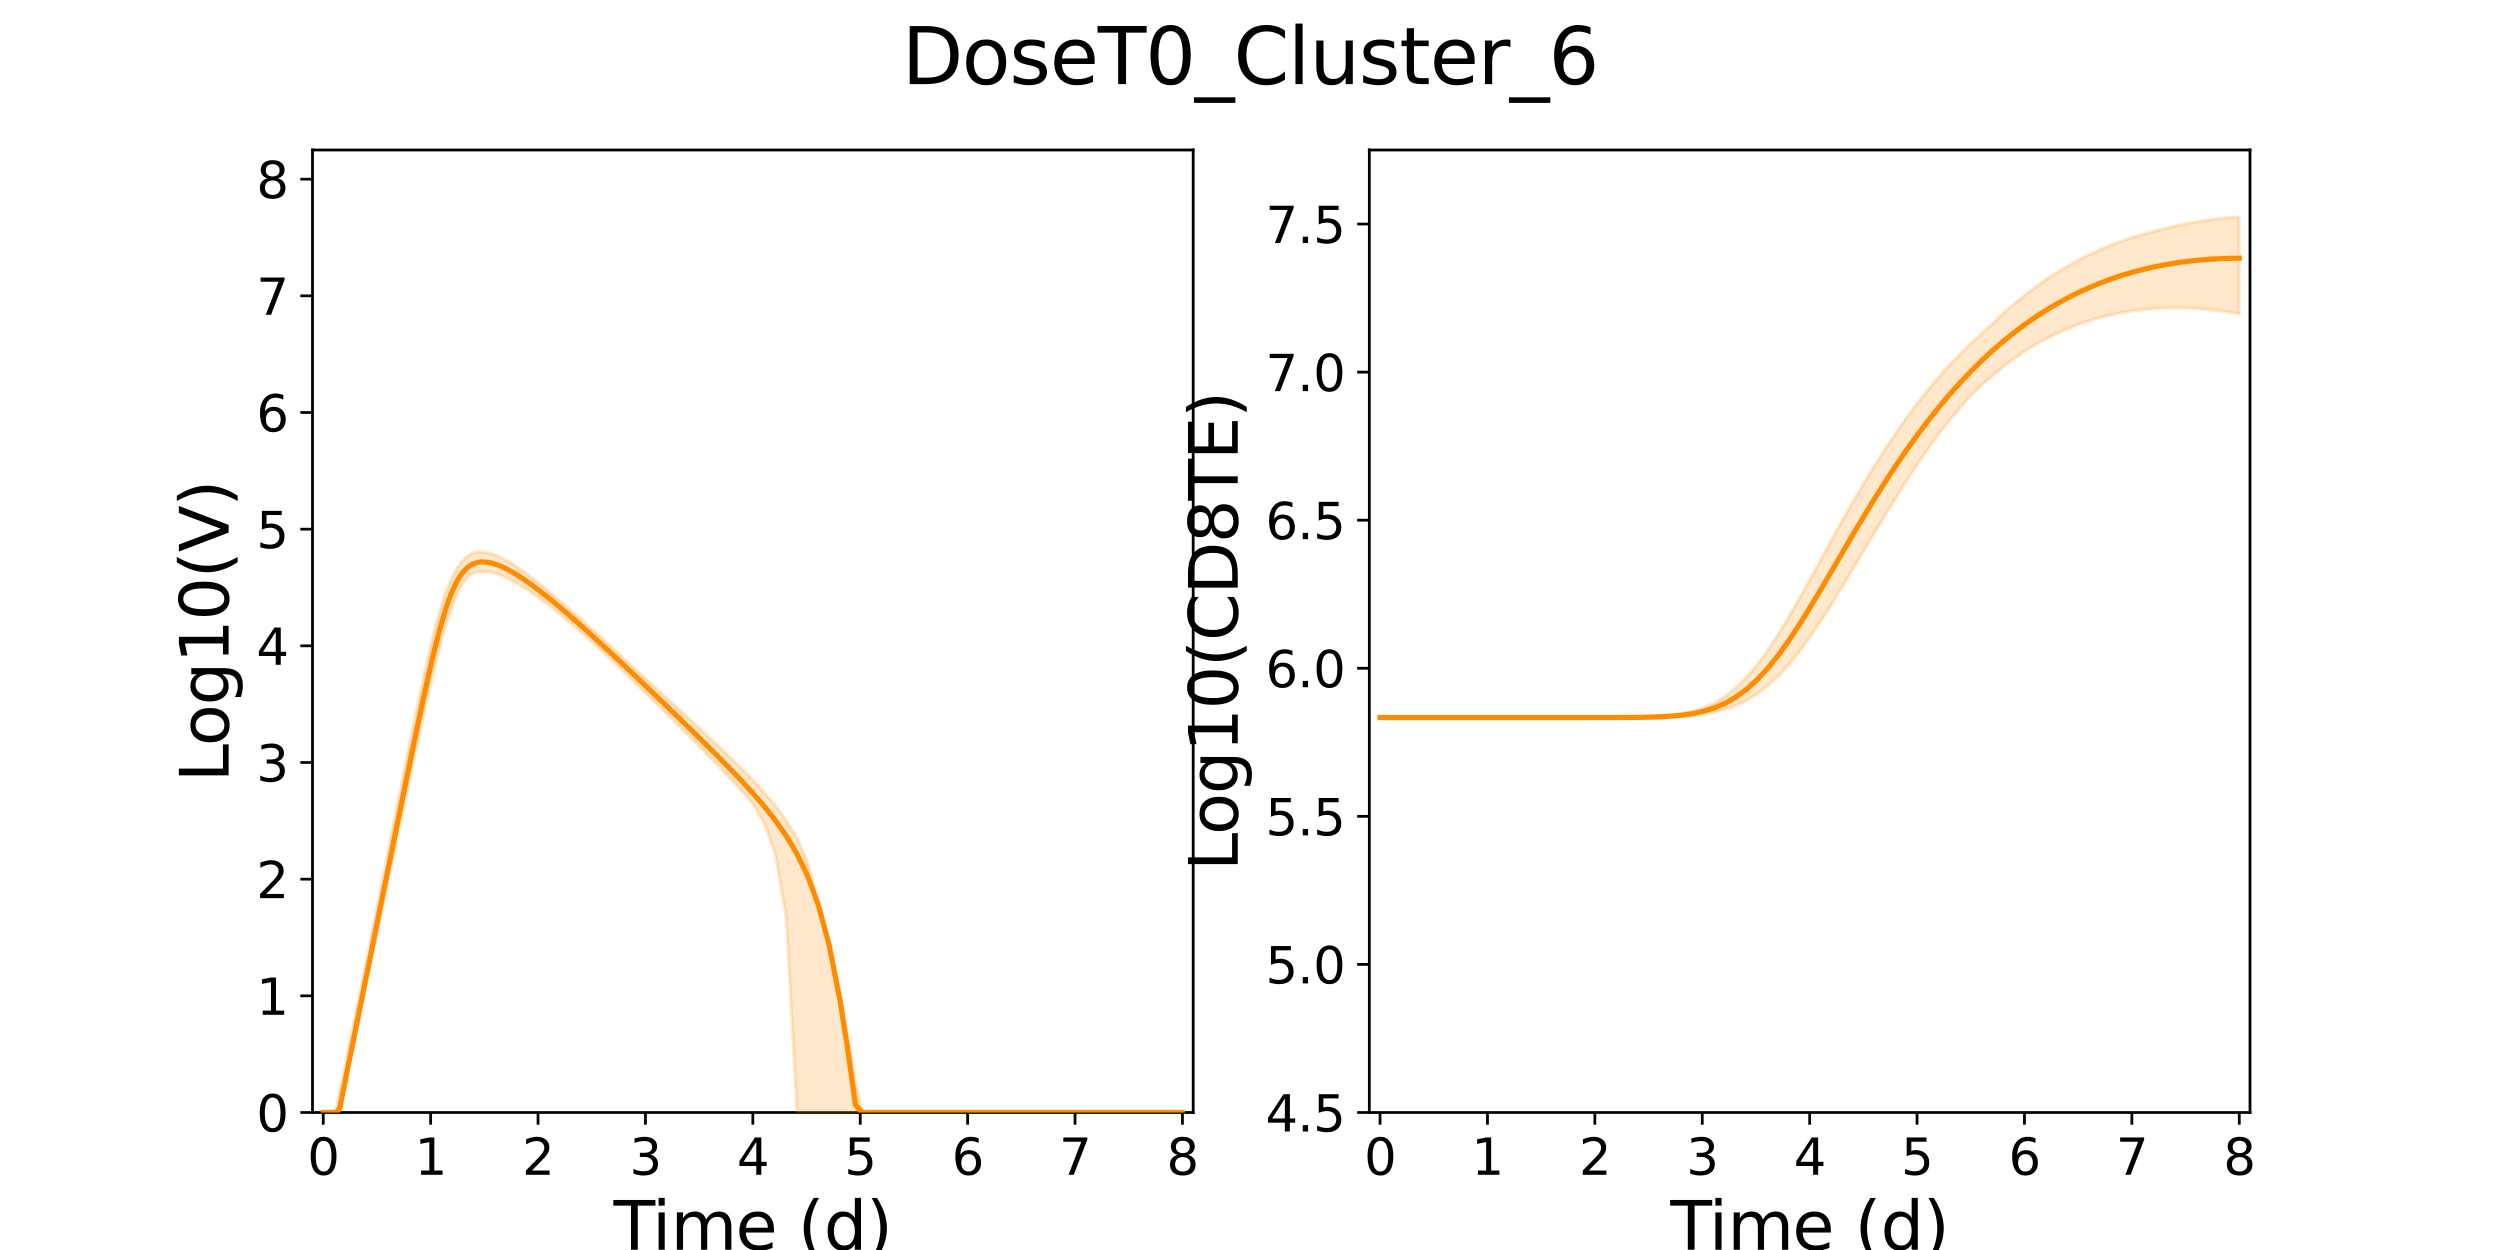 <?xml version="1.0" encoding="utf-8" standalone="no"?>
<!DOCTYPE svg PUBLIC "-//W3C//DTD SVG 1.1//EN"
  "http://www.w3.org/Graphics/SVG/1.1/DTD/svg11.dtd">
<svg xmlns:xlink="http://www.w3.org/1999/xlink" width="720pt" height="360pt" viewBox="0 0 720 360" xmlns="http://www.w3.org/2000/svg" version="1.1">
 <defs>
  <style type="text/css">*{stroke-linejoin: round; stroke-linecap: butt}</style>
 </defs>
 <g id="figure_1">
  <g id="patch_1">
   <path d="M 0 360 
L 720 360 
L 720 0 
L 0 0 
z
" style="fill: #ffffff"/>
  </g>
  <g id="axes_1">
   <g id="patch_2">
    <path d="M 90 320.4 
L 343.636 320.4 
L 343.636 43.2 
L 90 43.2 
z
" style="fill: #ffffff"/>
   </g>
   <g id="matplotlib.axis_1">
    <g id="xtick_1">
     <g id="line2d_1">
      <defs>
       <path id="m6f5ee1425d" d="M 0 0 
L 0 3.5 
" style="stroke: #000000; stroke-width: 0.8"/>
      </defs>
      <g>
       <use xlink:href="#m6f5ee1425d" x="93.093" y="320.4" style="stroke: #000000; stroke-width: 0.8"/>
      </g>
     </g>
     <g id="text_1">
      <!-- 0 -->
      <g transform="translate(88.512 338.342) scale(0.144 -0.144)">
       <defs>
        <path id="DejaVuSans-30" d="M 2034 4250 
Q 1547 4250 1301 3770 
Q 1056 3291 1056 2328 
Q 1056 1369 1301 889 
Q 1547 409 2034 409 
Q 2525 409 2770 889 
Q 3016 1369 3016 2328 
Q 3016 3291 2770 3770 
Q 2525 4250 2034 4250 
z
M 2034 4750 
Q 2819 4750 3233 4129 
Q 3647 3509 3647 2328 
Q 3647 1150 3233 529 
Q 2819 -91 2034 -91 
Q 1250 -91 836 529 
Q 422 1150 422 2328 
Q 422 3509 836 4129 
Q 1250 4750 2034 4750 
z
" transform="scale(0.016)"/>
       </defs>
       <use xlink:href="#DejaVuSans-30"/>
      </g>
     </g>
    </g>
    <g id="xtick_2">
     <g id="line2d_2">
      <g>
       <use xlink:href="#m6f5ee1425d" x="124.024" y="320.4" style="stroke: #000000; stroke-width: 0.8"/>
      </g>
     </g>
     <g id="text_2">
      <!-- 1 -->
      <g transform="translate(119.443 338.342) scale(0.144 -0.144)">
       <defs>
        <path id="DejaVuSans-31" d="M 794 531 
L 1825 531 
L 1825 4091 
L 703 3866 
L 703 4441 
L 1819 4666 
L 2450 4666 
L 2450 531 
L 3481 531 
L 3481 0 
L 794 0 
L 794 531 
z
" transform="scale(0.016)"/>
       </defs>
       <use xlink:href="#DejaVuSans-31"/>
      </g>
     </g>
    </g>
    <g id="xtick_3">
     <g id="line2d_3">
      <g>
       <use xlink:href="#m6f5ee1425d" x="154.956" y="320.4" style="stroke: #000000; stroke-width: 0.8"/>
      </g>
     </g>
     <g id="text_3">
      <!-- 2 -->
      <g transform="translate(150.375 338.342) scale(0.144 -0.144)">
       <defs>
        <path id="DejaVuSans-32" d="M 1228 531 
L 3431 531 
L 3431 0 
L 469 0 
L 469 531 
Q 828 903 1448 1529 
Q 2069 2156 2228 2338 
Q 2531 2678 2651 2914 
Q 2772 3150 2772 3378 
Q 2772 3750 2511 3984 
Q 2250 4219 1831 4219 
Q 1534 4219 1204 4116 
Q 875 4013 500 3803 
L 500 4441 
Q 881 4594 1212 4672 
Q 1544 4750 1819 4750 
Q 2544 4750 2975 4387 
Q 3406 4025 3406 3419 
Q 3406 3131 3298 2873 
Q 3191 2616 2906 2266 
Q 2828 2175 2409 1742 
Q 1991 1309 1228 531 
z
" transform="scale(0.016)"/>
       </defs>
       <use xlink:href="#DejaVuSans-32"/>
      </g>
     </g>
    </g>
    <g id="xtick_4">
     <g id="line2d_4">
      <g>
       <use xlink:href="#m6f5ee1425d" x="185.887" y="320.4" style="stroke: #000000; stroke-width: 0.8"/>
      </g>
     </g>
     <g id="text_4">
      <!-- 3 -->
      <g transform="translate(181.306 338.342) scale(0.144 -0.144)">
       <defs>
        <path id="DejaVuSans-33" d="M 2597 2516 
Q 3050 2419 3304 2112 
Q 3559 1806 3559 1356 
Q 3559 666 3084 287 
Q 2609 -91 1734 -91 
Q 1441 -91 1130 -33 
Q 819 25 488 141 
L 488 750 
Q 750 597 1062 519 
Q 1375 441 1716 441 
Q 2309 441 2620 675 
Q 2931 909 2931 1356 
Q 2931 1769 2642 2001 
Q 2353 2234 1838 2234 
L 1294 2234 
L 1294 2753 
L 1863 2753 
Q 2328 2753 2575 2939 
Q 2822 3125 2822 3475 
Q 2822 3834 2567 4026 
Q 2313 4219 1838 4219 
Q 1578 4219 1281 4162 
Q 984 4106 628 3988 
L 628 4550 
Q 988 4650 1302 4700 
Q 1616 4750 1894 4750 
Q 2613 4750 3031 4423 
Q 3450 4097 3450 3541 
Q 3450 3153 3228 2886 
Q 3006 2619 2597 2516 
z
" transform="scale(0.016)"/>
       </defs>
       <use xlink:href="#DejaVuSans-33"/>
      </g>
     </g>
    </g>
    <g id="xtick_5">
     <g id="line2d_5">
      <g>
       <use xlink:href="#m6f5ee1425d" x="216.818" y="320.4" style="stroke: #000000; stroke-width: 0.8"/>
      </g>
     </g>
     <g id="text_5">
      <!-- 4 -->
      <g transform="translate(212.237 338.342) scale(0.144 -0.144)">
       <defs>
        <path id="DejaVuSans-34" d="M 2419 4116 
L 825 1625 
L 2419 1625 
L 2419 4116 
z
M 2253 4666 
L 3047 4666 
L 3047 1625 
L 3713 1625 
L 3713 1100 
L 3047 1100 
L 3047 0 
L 2419 0 
L 2419 1100 
L 313 1100 
L 313 1709 
L 2253 4666 
z
" transform="scale(0.016)"/>
       </defs>
       <use xlink:href="#DejaVuSans-34"/>
      </g>
     </g>
    </g>
    <g id="xtick_6">
     <g id="line2d_6">
      <g>
       <use xlink:href="#m6f5ee1425d" x="247.749" y="320.4" style="stroke: #000000; stroke-width: 0.8"/>
      </g>
     </g>
     <g id="text_6">
      <!-- 5 -->
      <g transform="translate(243.168 338.342) scale(0.144 -0.144)">
       <defs>
        <path id="DejaVuSans-35" d="M 691 4666 
L 3169 4666 
L 3169 4134 
L 1269 4134 
L 1269 2991 
Q 1406 3038 1543 3061 
Q 1681 3084 1819 3084 
Q 2600 3084 3056 2656 
Q 3513 2228 3513 1497 
Q 3513 744 3044 326 
Q 2575 -91 1722 -91 
Q 1428 -91 1123 -41 
Q 819 9 494 109 
L 494 744 
Q 775 591 1075 516 
Q 1375 441 1709 441 
Q 2250 441 2565 725 
Q 2881 1009 2881 1497 
Q 2881 1984 2565 2268 
Q 2250 2553 1709 2553 
Q 1456 2553 1204 2497 
Q 953 2441 691 2322 
L 691 4666 
z
" transform="scale(0.016)"/>
       </defs>
       <use xlink:href="#DejaVuSans-35"/>
      </g>
     </g>
    </g>
    <g id="xtick_7">
     <g id="line2d_7">
      <g>
       <use xlink:href="#m6f5ee1425d" x="278.681" y="320.4" style="stroke: #000000; stroke-width: 0.8"/>
      </g>
     </g>
     <g id="text_7">
      <!-- 6 -->
      <g transform="translate(274.1 338.342) scale(0.144 -0.144)">
       <defs>
        <path id="DejaVuSans-36" d="M 2113 2584 
Q 1688 2584 1439 2293 
Q 1191 2003 1191 1497 
Q 1191 994 1439 701 
Q 1688 409 2113 409 
Q 2538 409 2786 701 
Q 3034 994 3034 1497 
Q 3034 2003 2786 2293 
Q 2538 2584 2113 2584 
z
M 3366 4563 
L 3366 3988 
Q 3128 4100 2886 4159 
Q 2644 4219 2406 4219 
Q 1781 4219 1451 3797 
Q 1122 3375 1075 2522 
Q 1259 2794 1537 2939 
Q 1816 3084 2150 3084 
Q 2853 3084 3261 2657 
Q 3669 2231 3669 1497 
Q 3669 778 3244 343 
Q 2819 -91 2113 -91 
Q 1303 -91 875 529 
Q 447 1150 447 2328 
Q 447 3434 972 4092 
Q 1497 4750 2381 4750 
Q 2619 4750 2861 4703 
Q 3103 4656 3366 4563 
z
" transform="scale(0.016)"/>
       </defs>
       <use xlink:href="#DejaVuSans-36"/>
      </g>
     </g>
    </g>
    <g id="xtick_8">
     <g id="line2d_8">
      <g>
       <use xlink:href="#m6f5ee1425d" x="309.612" y="320.4" style="stroke: #000000; stroke-width: 0.8"/>
      </g>
     </g>
     <g id="text_8">
      <!-- 7 -->
      <g transform="translate(305.031 338.342) scale(0.144 -0.144)">
       <defs>
        <path id="DejaVuSans-37" d="M 525 4666 
L 3525 4666 
L 3525 4397 
L 1831 0 
L 1172 0 
L 2766 4134 
L 525 4134 
L 525 4666 
z
" transform="scale(0.016)"/>
       </defs>
       <use xlink:href="#DejaVuSans-37"/>
      </g>
     </g>
    </g>
    <g id="xtick_9">
     <g id="line2d_9">
      <g>
       <use xlink:href="#m6f5ee1425d" x="340.543" y="320.4" style="stroke: #000000; stroke-width: 0.8"/>
      </g>
     </g>
     <g id="text_9">
      <!-- 8 -->
      <g transform="translate(335.962 338.342) scale(0.144 -0.144)">
       <defs>
        <path id="DejaVuSans-38" d="M 2034 2216 
Q 1584 2216 1326 1975 
Q 1069 1734 1069 1313 
Q 1069 891 1326 650 
Q 1584 409 2034 409 
Q 2484 409 2743 651 
Q 3003 894 3003 1313 
Q 3003 1734 2745 1975 
Q 2488 2216 2034 2216 
z
M 1403 2484 
Q 997 2584 770 2862 
Q 544 3141 544 3541 
Q 544 4100 942 4425 
Q 1341 4750 2034 4750 
Q 2731 4750 3128 4425 
Q 3525 4100 3525 3541 
Q 3525 3141 3298 2862 
Q 3072 2584 2669 2484 
Q 3125 2378 3379 2068 
Q 3634 1759 3634 1313 
Q 3634 634 3220 271 
Q 2806 -91 2034 -91 
Q 1263 -91 848 271 
Q 434 634 434 1313 
Q 434 1759 690 2068 
Q 947 2378 1403 2484 
z
M 1172 3481 
Q 1172 3119 1398 2916 
Q 1625 2713 2034 2713 
Q 2441 2713 2670 2916 
Q 2900 3119 2900 3481 
Q 2900 3844 2670 4047 
Q 2441 4250 2034 4250 
Q 1625 4250 1398 4047 
Q 1172 3844 1172 3481 
z
" transform="scale(0.016)"/>
       </defs>
       <use xlink:href="#DejaVuSans-38"/>
      </g>
     </g>
    </g>
    <g id="text_10">
     <!-- Time (d) -->
     <g transform="translate(176.693 359.925) scale(0.192 -0.192)">
      <defs>
       <path id="DejaVuSans-54" d="M -19 4666 
L 3928 4666 
L 3928 4134 
L 2272 4134 
L 2272 0 
L 1638 0 
L 1638 4134 
L -19 4134 
L -19 4666 
z
" transform="scale(0.016)"/>
       <path id="DejaVuSans-69" d="M 603 3500 
L 1178 3500 
L 1178 0 
L 603 0 
L 603 3500 
z
M 603 4863 
L 1178 4863 
L 1178 4134 
L 603 4134 
L 603 4863 
z
" transform="scale(0.016)"/>
       <path id="DejaVuSans-6d" d="M 3328 2828 
Q 3544 3216 3844 3400 
Q 4144 3584 4550 3584 
Q 5097 3584 5394 3201 
Q 5691 2819 5691 2113 
L 5691 0 
L 5113 0 
L 5113 2094 
Q 5113 2597 4934 2840 
Q 4756 3084 4391 3084 
Q 3944 3084 3684 2787 
Q 3425 2491 3425 1978 
L 3425 0 
L 2847 0 
L 2847 2094 
Q 2847 2600 2669 2842 
Q 2491 3084 2119 3084 
Q 1678 3084 1418 2786 
Q 1159 2488 1159 1978 
L 1159 0 
L 581 0 
L 581 3500 
L 1159 3500 
L 1159 2956 
Q 1356 3278 1631 3431 
Q 1906 3584 2284 3584 
Q 2666 3584 2933 3390 
Q 3200 3197 3328 2828 
z
" transform="scale(0.016)"/>
       <path id="DejaVuSans-65" d="M 3597 1894 
L 3597 1613 
L 953 1613 
Q 991 1019 1311 708 
Q 1631 397 2203 397 
Q 2534 397 2845 478 
Q 3156 559 3463 722 
L 3463 178 
Q 3153 47 2828 -22 
Q 2503 -91 2169 -91 
Q 1331 -91 842 396 
Q 353 884 353 1716 
Q 353 2575 817 3079 
Q 1281 3584 2069 3584 
Q 2775 3584 3186 3129 
Q 3597 2675 3597 1894 
z
M 3022 2063 
Q 3016 2534 2758 2815 
Q 2500 3097 2075 3097 
Q 1594 3097 1305 2825 
Q 1016 2553 972 2059 
L 3022 2063 
z
" transform="scale(0.016)"/>
       <path id="DejaVuSans-20" transform="scale(0.016)"/>
       <path id="DejaVuSans-28" d="M 1984 4856 
Q 1566 4138 1362 3434 
Q 1159 2731 1159 2009 
Q 1159 1288 1364 580 
Q 1569 -128 1984 -844 
L 1484 -844 
Q 1016 -109 783 600 
Q 550 1309 550 2009 
Q 550 2706 781 3412 
Q 1013 4119 1484 4856 
L 1984 4856 
z
" transform="scale(0.016)"/>
       <path id="DejaVuSans-64" d="M 2906 2969 
L 2906 4863 
L 3481 4863 
L 3481 0 
L 2906 0 
L 2906 525 
Q 2725 213 2448 61 
Q 2172 -91 1784 -91 
Q 1150 -91 751 415 
Q 353 922 353 1747 
Q 353 2572 751 3078 
Q 1150 3584 1784 3584 
Q 2172 3584 2448 3432 
Q 2725 3281 2906 2969 
z
M 947 1747 
Q 947 1113 1208 752 
Q 1469 391 1925 391 
Q 2381 391 2643 752 
Q 2906 1113 2906 1747 
Q 2906 2381 2643 2742 
Q 2381 3103 1925 3103 
Q 1469 3103 1208 2742 
Q 947 2381 947 1747 
z
" transform="scale(0.016)"/>
       <path id="DejaVuSans-29" d="M 513 4856 
L 1013 4856 
Q 1481 4119 1714 3412 
Q 1947 2706 1947 2009 
Q 1947 1309 1714 600 
Q 1481 -109 1013 -844 
L 513 -844 
Q 928 -128 1133 580 
Q 1338 1288 1338 2009 
Q 1338 2731 1133 3434 
Q 928 4138 513 4856 
z
" transform="scale(0.016)"/>
      </defs>
      <use xlink:href="#DejaVuSans-54"/>
      <use xlink:href="#DejaVuSans-69" x="57.959"/>
      <use xlink:href="#DejaVuSans-6d" x="85.742"/>
      <use xlink:href="#DejaVuSans-65" x="183.154"/>
      <use xlink:href="#DejaVuSans-20" x="244.678"/>
      <use xlink:href="#DejaVuSans-28" x="276.465"/>
      <use xlink:href="#DejaVuSans-64" x="315.479"/>
      <use xlink:href="#DejaVuSans-29" x="378.955"/>
     </g>
    </g>
   </g>
   <g id="matplotlib.axis_2">
    <g id="ytick_1">
     <g id="line2d_10">
      <defs>
       <path id="m098746dd1a" d="M 0 0 
L -3.5 0 
" style="stroke: #000000; stroke-width: 0.8"/>
      </defs>
      <g>
       <use xlink:href="#m098746dd1a" x="90" y="320.4" style="stroke: #000000; stroke-width: 0.8"/>
      </g>
     </g>
     <g id="text_11">
      <!-- 0 -->
      <g transform="translate(73.838 325.871) scale(0.144 -0.144)">
       <use xlink:href="#DejaVuSans-30"/>
      </g>
     </g>
    </g>
    <g id="ytick_2">
     <g id="line2d_11">
      <g>
       <use xlink:href="#m098746dd1a" x="90" y="286.8" style="stroke: #000000; stroke-width: 0.8"/>
      </g>
     </g>
     <g id="text_12">
      <!-- 1 -->
      <g transform="translate(73.838 292.271) scale(0.144 -0.144)">
       <use xlink:href="#DejaVuSans-31"/>
      </g>
     </g>
    </g>
    <g id="ytick_3">
     <g id="line2d_12">
      <g>
       <use xlink:href="#m098746dd1a" x="90" y="253.2" style="stroke: #000000; stroke-width: 0.8"/>
      </g>
     </g>
     <g id="text_13">
      <!-- 2 -->
      <g transform="translate(73.838 258.671) scale(0.144 -0.144)">
       <use xlink:href="#DejaVuSans-32"/>
      </g>
     </g>
    </g>
    <g id="ytick_4">
     <g id="line2d_13">
      <g>
       <use xlink:href="#m098746dd1a" x="90" y="219.6" style="stroke: #000000; stroke-width: 0.8"/>
      </g>
     </g>
     <g id="text_14">
      <!-- 3 -->
      <g transform="translate(73.838 225.071) scale(0.144 -0.144)">
       <use xlink:href="#DejaVuSans-33"/>
      </g>
     </g>
    </g>
    <g id="ytick_5">
     <g id="line2d_14">
      <g>
       <use xlink:href="#m098746dd1a" x="90" y="186" style="stroke: #000000; stroke-width: 0.8"/>
      </g>
     </g>
     <g id="text_15">
      <!-- 4 -->
      <g transform="translate(73.838 191.471) scale(0.144 -0.144)">
       <use xlink:href="#DejaVuSans-34"/>
      </g>
     </g>
    </g>
    <g id="ytick_6">
     <g id="line2d_15">
      <g>
       <use xlink:href="#m098746dd1a" x="90" y="152.4" style="stroke: #000000; stroke-width: 0.8"/>
      </g>
     </g>
     <g id="text_16">
      <!-- 5 -->
      <g transform="translate(73.838 157.871) scale(0.144 -0.144)">
       <use xlink:href="#DejaVuSans-35"/>
      </g>
     </g>
    </g>
    <g id="ytick_7">
     <g id="line2d_16">
      <g>
       <use xlink:href="#m098746dd1a" x="90" y="118.8" style="stroke: #000000; stroke-width: 0.8"/>
      </g>
     </g>
     <g id="text_17">
      <!-- 6 -->
      <g transform="translate(73.838 124.271) scale(0.144 -0.144)">
       <use xlink:href="#DejaVuSans-36"/>
      </g>
     </g>
    </g>
    <g id="ytick_8">
     <g id="line2d_17">
      <g>
       <use xlink:href="#m098746dd1a" x="90" y="85.2" style="stroke: #000000; stroke-width: 0.8"/>
      </g>
     </g>
     <g id="text_18">
      <!-- 7 -->
      <g transform="translate(73.838 90.671) scale(0.144 -0.144)">
       <use xlink:href="#DejaVuSans-37"/>
      </g>
     </g>
    </g>
    <g id="ytick_9">
     <g id="line2d_18">
      <g>
       <use xlink:href="#m098746dd1a" x="90" y="51.6" style="stroke: #000000; stroke-width: 0.8"/>
      </g>
     </g>
     <g id="text_19">
      <!-- 8 -->
      <g transform="translate(73.838 57.071) scale(0.144 -0.144)">
       <use xlink:href="#DejaVuSans-38"/>
      </g>
     </g>
    </g>
    <g id="text_20">
     <!-- Log10(V) -->
     <g transform="translate(65.845 225.224) rotate(-90) scale(0.192 -0.192)">
      <defs>
       <path id="DejaVuSans-4c" d="M 628 4666 
L 1259 4666 
L 1259 531 
L 3531 531 
L 3531 0 
L 628 0 
L 628 4666 
z
" transform="scale(0.016)"/>
       <path id="DejaVuSans-6f" d="M 1959 3097 
Q 1497 3097 1228 2736 
Q 959 2375 959 1747 
Q 959 1119 1226 758 
Q 1494 397 1959 397 
Q 2419 397 2687 759 
Q 2956 1122 2956 1747 
Q 2956 2369 2687 2733 
Q 2419 3097 1959 3097 
z
M 1959 3584 
Q 2709 3584 3137 3096 
Q 3566 2609 3566 1747 
Q 3566 888 3137 398 
Q 2709 -91 1959 -91 
Q 1206 -91 779 398 
Q 353 888 353 1747 
Q 353 2609 779 3096 
Q 1206 3584 1959 3584 
z
" transform="scale(0.016)"/>
       <path id="DejaVuSans-67" d="M 2906 1791 
Q 2906 2416 2648 2759 
Q 2391 3103 1925 3103 
Q 1463 3103 1205 2759 
Q 947 2416 947 1791 
Q 947 1169 1205 825 
Q 1463 481 1925 481 
Q 2391 481 2648 825 
Q 2906 1169 2906 1791 
z
M 3481 434 
Q 3481 -459 3084 -895 
Q 2688 -1331 1869 -1331 
Q 1566 -1331 1297 -1286 
Q 1028 -1241 775 -1147 
L 775 -588 
Q 1028 -725 1275 -790 
Q 1522 -856 1778 -856 
Q 2344 -856 2625 -561 
Q 2906 -266 2906 331 
L 2906 616 
Q 2728 306 2450 153 
Q 2172 0 1784 0 
Q 1141 0 747 490 
Q 353 981 353 1791 
Q 353 2603 747 3093 
Q 1141 3584 1784 3584 
Q 2172 3584 2450 3431 
Q 2728 3278 2906 2969 
L 2906 3500 
L 3481 3500 
L 3481 434 
z
" transform="scale(0.016)"/>
       <path id="DejaVuSans-56" d="M 1831 0 
L 50 4666 
L 709 4666 
L 2188 738 
L 3669 4666 
L 4325 4666 
L 2547 0 
L 1831 0 
z
" transform="scale(0.016)"/>
      </defs>
      <use xlink:href="#DejaVuSans-4c"/>
      <use xlink:href="#DejaVuSans-6f" x="53.963"/>
      <use xlink:href="#DejaVuSans-67" x="115.145"/>
      <use xlink:href="#DejaVuSans-31" x="178.621"/>
      <use xlink:href="#DejaVuSans-30" x="242.244"/>
      <use xlink:href="#DejaVuSans-28" x="305.867"/>
      <use xlink:href="#DejaVuSans-56" x="344.881"/>
      <use xlink:href="#DejaVuSans-29" x="413.289"/>
     </g>
    </g>
   </g>
   <g id="patch_3">
    <path d="M 90 320.4 
L 90 43.2 
" style="fill: none; stroke: #000000; stroke-width: 0.8; stroke-linejoin: miter; stroke-linecap: square"/>
   </g>
   <g id="patch_4">
    <path d="M 343.636 320.4 
L 343.636 43.2 
" style="fill: none; stroke: #000000; stroke-width: 0.8; stroke-linejoin: miter; stroke-linecap: square"/>
   </g>
   <g id="patch_5">
    <path d="M 90 320.4 
L 343.636 320.4 
" style="fill: none; stroke: #000000; stroke-width: 0.8; stroke-linejoin: miter; stroke-linecap: square"/>
   </g>
   <g id="patch_6">
    <path d="M 90 43.2 
L 343.636 43.2 
" style="fill: none; stroke: #000000; stroke-width: 0.8; stroke-linejoin: miter; stroke-linecap: square"/>
   </g>
   <g id="PolyCollection_1">
    <defs>
     <path id="ma88a966880" d="M 93.093 -39.6 
L 93.093 -39.6 
L 93.094 -39.6 
L 93.105 -39.6 
L 93.216 -39.6 
L 93.591 -39.6 
L 93.966 -39.6 
L 94.828 -39.6 
L 95.538 -39.6 
L 96.957 -39.6 
L 97.859 -40.697 
L 99.704 -49.422 
L 100.66 -53.963 
L 102.269 -61.6 
L 103.321 -66.563 
L 105.007 -74.557 
L 106.11 -79.761 
L 107.757 -87.558 
L 108.905 -92.973 
L 110.729 -101.624 
L 111.859 -106.955 
L 113.435 -114.394 
L 114.616 -119.949 
L 116.346 -128.093 
L 117.524 -133.613 
L 119.15 -141.178 
L 120.367 -146.792 
L 122.147 -154.868 
L 123.378 -160.336 
L 125.13 -167.706 
L 126.42 -172.852 
L 128.34 -179.682 
L 129.622 -183.762 
L 131.449 -188.414 
L 132.8 -191.205 
L 134.605 -193.764 
L 135.941 -194.811 
L 137.637 -195.372 
L 138.901 -195.498 
L 140.481 -195.397 
L 141.699 -195.161 
L 143.193 -194.715 
L 144.686 -194.136 
L 146.179 -193.445 
L 147.702 -192.652 
L 149.282 -191.749 
L 150.967 -190.702 
L 152.809 -189.488 
L 154.839 -188.071 
L 156.87 -186.58 
L 159.089 -184.902 
L 161.344 -183.086 
L 163.754 -181.04 
L 166.164 -178.961 
L 168.709 -176.727 
L 171.317 -174.403 
L 174.082 -171.864 
L 176.974 -169.103 
L 180.058 -166.127 
L 183.141 -163.13 
L 186.234 -160.1 
L 189.327 -157.053 
L 192.42 -153.989 
L 195.514 -150.909 
L 198.607 -147.81 
L 201.7 -144.689 
L 204.793 -141.536 
L 207.886 -138.335 
L 210.979 -135.064 
L 214.072 -131.685 
L 217.165 -128.141 
L 220.259 -122.631 
L 223.352 -113.929 
L 226.445 -95.727 
L 229.538 -39.6 
L 232.631 -39.6 
L 235.724 -39.6 
L 238.817 -39.6 
L 241.91 -39.6 
L 244.132 -39.6 
L 246.354 -39.6 
L 248.291 -39.6 
L 250.244 -39.6 
L 252.196 -39.6 
L 254.328 -39.6 
L 257.073 -39.6 
L 260.166 -39.6 
L 263.259 -39.6 
L 266.353 -39.6 
L 269.446 -39.6 
L 272.539 -39.6 
L 275.632 -39.6 
L 278.725 -39.6 
L 281.818 -39.6 
L 284.911 -39.6 
L 288.004 -39.6 
L 291.098 -39.6 
L 294.191 -39.6 
L 297.284 -39.6 
L 300.377 -39.6 
L 303.47 -39.6 
L 306.563 -39.6 
L 309.656 -39.6 
L 312.749 -39.6 
L 315.843 -39.6 
L 318.936 -39.6 
L 322.029 -39.6 
L 325.122 -39.6 
L 328.215 -39.6 
L 331.308 -39.6 
L 334.401 -39.6 
L 337.494 -39.6 
L 340.543 -39.6 
L 340.543 -39.6 
L 340.543 -39.6 
L 337.494 -39.6 
L 334.401 -39.6 
L 331.308 -39.6 
L 328.215 -39.6 
L 325.122 -39.6 
L 322.029 -39.6 
L 318.936 -39.6 
L 315.843 -39.6 
L 312.749 -39.6 
L 309.656 -39.6 
L 306.563 -39.6 
L 303.47 -39.6 
L 300.377 -39.6 
L 297.284 -39.6 
L 294.191 -39.6 
L 291.098 -39.6 
L 288.004 -39.6 
L 284.911 -39.6 
L 281.818 -39.6 
L 278.725 -39.6 
L 275.632 -39.6 
L 272.539 -39.6 
L 269.446 -39.6 
L 266.353 -39.6 
L 263.259 -39.6 
L 260.166 -39.6 
L 257.073 -39.6 
L 254.328 -39.6 
L 252.196 -39.6 
L 250.244 -39.6 
L 248.291 -39.693 
L 246.354 -48.522 
L 244.132 -61.526 
L 241.91 -73.732 
L 238.817 -88.021 
L 235.724 -99.233 
L 232.631 -111.594 
L 229.538 -118.585 
L 226.445 -123.689 
L 223.352 -127.881 
L 220.259 -131.564 
L 217.165 -134.941 
L 214.072 -138.127 
L 210.979 -141.192 
L 207.886 -144.179 
L 204.793 -147.116 
L 201.7 -150.02 
L 198.607 -152.9 
L 195.514 -155.763 
L 192.42 -158.612 
L 189.327 -161.448 
L 186.234 -164.27 
L 183.141 -167.076 
L 180.058 -169.919 
L 176.974 -172.81 
L 174.082 -175.492 
L 171.317 -178.025 
L 168.709 -180.38 
L 166.164 -182.638 
L 163.754 -184.734 
L 161.344 -186.829 
L 159.089 -188.8 
L 156.87 -190.682 
L 154.839 -192.343 
L 152.809 -193.933 
L 150.967 -195.305 
L 149.282 -196.488 
L 147.702 -197.524 
L 146.179 -198.44 
L 144.686 -199.246 
L 143.193 -199.94 
L 141.699 -200.498 
L 140.481 -200.839 
L 138.901 -201.049 
L 137.637 -201.031 
L 135.941 -200.571 
L 134.605 -199.853 
L 132.8 -198.051 
L 131.449 -196.101 
L 129.622 -192.348 
L 128.34 -189.362 
L 126.42 -183.256 
L 125.13 -178.568 
L 123.378 -171.164 
L 122.147 -165.787 
L 120.367 -157.49 
L 119.15 -151.651 
L 117.524 -143.65 
L 116.346 -137.784 
L 114.616 -129.079 
L 113.435 -123.115 
L 111.859 -115.133 
L 110.729 -109.407 
L 108.905 -100.117 
L 107.757 -94.276 
L 106.11 -86.043 
L 105.007 -80.696 
L 103.321 -72.485 
L 102.269 -67.385 
L 100.66 -59.507 
L 99.704 -54.839 
L 97.859 -45.667 
L 96.957 -40.99 
L 95.538 -39.615 
L 94.828 -39.6 
L 93.966 -39.6 
L 93.591 -39.6 
L 93.216 -39.6 
L 93.105 -39.6 
L 93.094 -39.6 
L 93.093 -39.6 
z
" style="stroke: #ff8c00; stroke-opacity: 0.2"/>
    </defs>
    <g clip-path="url(#p9c8d8a191d)">
     <use xlink:href="#ma88a966880" x="0" y="360" style="fill: #ff8c00; fill-opacity: 0.2; stroke: #ff8c00; stroke-opacity: 0.2"/>
    </g>
   </g>
   <g id="line2d_19">
    <path d="M 93.093 320.4 
L 93.094 320.4 
L 93.105 320.4 
L 93.216 320.4 
L 93.591 320.4 
L 93.966 320.4 
L 94.828 320.4 
L 95.538 320.4 
L 96.957 320.4 
L 97.859 319.139 
L 99.704 309.812 
L 100.66 305.099 
L 102.269 297.142 
L 103.321 291.98 
L 105.007 283.645 
L 106.11 278.233 
L 107.757 270.101 
L 108.905 264.471 
L 110.729 255.444 
L 111.859 249.911 
L 113.435 242.154 
L 114.616 236.385 
L 116.346 227.894 
L 117.524 222.181 
L 119.15 214.319 
L 120.367 208.535 
L 122.147 200.207 
L 123.378 194.66 
L 125.13 187.162 
L 126.42 182.082 
L 128.34 175.463 
L 129.622 171.774 
L 131.449 167.664 
L 132.8 165.445 
L 134.605 163.446 
L 135.941 162.546 
L 137.637 161.949 
L 138.901 161.813 
L 140.481 161.924 
L 141.699 162.18 
L 143.193 162.653 
L 144.686 163.269 
L 146.179 164.001 
L 147.702 164.846 
L 149.282 165.81 
L 150.967 166.92 
L 152.809 168.214 
L 154.839 169.721 
L 156.87 171.3 
L 159.089 173.093 
L 161.344 174.974 
L 163.754 177.039 
L 166.164 179.152 
L 168.709 181.425 
L 171.317 183.793 
L 174.082 186.337 
L 176.974 189.03 
L 180.058 191.93 
L 183.141 194.855 
L 186.234 197.809 
L 189.327 200.781 
L 192.42 203.768 
L 195.514 206.771 
L 198.607 209.79 
L 201.7 212.83 
L 204.793 215.898 
L 207.886 219.005 
L 210.979 222.172 
L 214.072 225.43 
L 217.165 228.824 
L 220.259 232.426 
L 223.352 236.346 
L 226.445 240.758 
L 229.538 245.941 
L 232.631 252.357 
L 235.724 260.767 
L 238.817 272.278 
L 241.91 288.051 
L 244.132 302.068 
L 246.354 318.174 
L 248.291 320.4 
L 250.244 320.4 
L 252.196 320.4 
L 254.328 320.4 
L 257.073 320.4 
L 260.166 320.4 
L 263.259 320.4 
L 266.353 320.4 
L 269.446 320.4 
L 272.539 320.4 
L 275.632 320.4 
L 278.725 320.4 
L 281.818 320.4 
L 284.911 320.4 
L 288.004 320.4 
L 291.098 320.4 
L 294.191 320.4 
L 297.284 320.4 
L 300.377 320.4 
L 303.47 320.4 
L 306.563 320.4 
L 309.656 320.4 
L 312.749 320.4 
L 315.843 320.4 
L 318.936 320.4 
L 322.029 320.4 
L 325.122 320.4 
L 328.215 320.4 
L 331.308 320.4 
L 334.401 320.4 
L 337.494 320.4 
L 340.543 320.4 
" clip-path="url(#p9c8d8a191d)" style="fill: none; stroke: #ff8c00; stroke-width: 1.5; stroke-linecap: square"/>
   </g>
  </g>
  <g id="axes_2">
   <g id="patch_7">
    <path d="M 394.364 320.4 
L 648 320.4 
L 648 43.2 
L 394.364 43.2 
z
" style="fill: #ffffff"/>
   </g>
   <g id="matplotlib.axis_3">
    <g id="xtick_10">
     <g id="line2d_20">
      <g>
       <use xlink:href="#m6f5ee1425d" x="397.457" y="320.4" style="stroke: #000000; stroke-width: 0.8"/>
      </g>
     </g>
     <g id="text_21">
      <!-- 0 -->
      <g transform="translate(392.876 338.342) scale(0.144 -0.144)">
       <use xlink:href="#DejaVuSans-30"/>
      </g>
     </g>
    </g>
    <g id="xtick_11">
     <g id="line2d_21">
      <g>
       <use xlink:href="#m6f5ee1425d" x="428.388" y="320.4" style="stroke: #000000; stroke-width: 0.8"/>
      </g>
     </g>
     <g id="text_22">
      <!-- 1 -->
      <g transform="translate(423.807 338.342) scale(0.144 -0.144)">
       <use xlink:href="#DejaVuSans-31"/>
      </g>
     </g>
    </g>
    <g id="xtick_12">
     <g id="line2d_22">
      <g>
       <use xlink:href="#m6f5ee1425d" x="459.319" y="320.4" style="stroke: #000000; stroke-width: 0.8"/>
      </g>
     </g>
     <g id="text_23">
      <!-- 2 -->
      <g transform="translate(454.738 338.342) scale(0.144 -0.144)">
       <use xlink:href="#DejaVuSans-32"/>
      </g>
     </g>
    </g>
    <g id="xtick_13">
     <g id="line2d_23">
      <g>
       <use xlink:href="#m6f5ee1425d" x="490.251" y="320.4" style="stroke: #000000; stroke-width: 0.8"/>
      </g>
     </g>
     <g id="text_24">
      <!-- 3 -->
      <g transform="translate(485.67 338.342) scale(0.144 -0.144)">
       <use xlink:href="#DejaVuSans-33"/>
      </g>
     </g>
    </g>
    <g id="xtick_14">
     <g id="line2d_24">
      <g>
       <use xlink:href="#m6f5ee1425d" x="521.182" y="320.4" style="stroke: #000000; stroke-width: 0.8"/>
      </g>
     </g>
     <g id="text_25">
      <!-- 4 -->
      <g transform="translate(516.601 338.342) scale(0.144 -0.144)">
       <use xlink:href="#DejaVuSans-34"/>
      </g>
     </g>
    </g>
    <g id="xtick_15">
     <g id="line2d_25">
      <g>
       <use xlink:href="#m6f5ee1425d" x="552.113" y="320.4" style="stroke: #000000; stroke-width: 0.8"/>
      </g>
     </g>
     <g id="text_26">
      <!-- 5 -->
      <g transform="translate(547.532 338.342) scale(0.144 -0.144)">
       <use xlink:href="#DejaVuSans-35"/>
      </g>
     </g>
    </g>
    <g id="xtick_16">
     <g id="line2d_26">
      <g>
       <use xlink:href="#m6f5ee1425d" x="583.044" y="320.4" style="stroke: #000000; stroke-width: 0.8"/>
      </g>
     </g>
     <g id="text_27">
      <!-- 6 -->
      <g transform="translate(578.463 338.342) scale(0.144 -0.144)">
       <use xlink:href="#DejaVuSans-36"/>
      </g>
     </g>
    </g>
    <g id="xtick_17">
     <g id="line2d_27">
      <g>
       <use xlink:href="#m6f5ee1425d" x="613.976" y="320.4" style="stroke: #000000; stroke-width: 0.8"/>
      </g>
     </g>
     <g id="text_28">
      <!-- 7 -->
      <g transform="translate(609.395 338.342) scale(0.144 -0.144)">
       <use xlink:href="#DejaVuSans-37"/>
      </g>
     </g>
    </g>
    <g id="xtick_18">
     <g id="line2d_28">
      <g>
       <use xlink:href="#m6f5ee1425d" x="644.907" y="320.4" style="stroke: #000000; stroke-width: 0.8"/>
      </g>
     </g>
     <g id="text_29">
      <!-- 8 -->
      <g transform="translate(640.326 338.342) scale(0.144 -0.144)">
       <use xlink:href="#DejaVuSans-38"/>
      </g>
     </g>
    </g>
    <g id="text_30">
     <!-- Time (d) -->
     <g transform="translate(481.057 359.925) scale(0.192 -0.192)">
      <use xlink:href="#DejaVuSans-54"/>
      <use xlink:href="#DejaVuSans-69" x="57.959"/>
      <use xlink:href="#DejaVuSans-6d" x="85.742"/>
      <use xlink:href="#DejaVuSans-65" x="183.154"/>
      <use xlink:href="#DejaVuSans-20" x="244.678"/>
      <use xlink:href="#DejaVuSans-28" x="276.465"/>
      <use xlink:href="#DejaVuSans-64" x="315.479"/>
      <use xlink:href="#DejaVuSans-29" x="378.955"/>
     </g>
    </g>
   </g>
   <g id="matplotlib.axis_4">
    <g id="ytick_10">
     <g id="line2d_29">
      <g>
       <use xlink:href="#m098746dd1a" x="394.364" y="320.4" style="stroke: #000000; stroke-width: 0.8"/>
      </g>
     </g>
     <g id="text_31">
      <!-- 4.5 -->
      <g transform="translate(364.463 325.871) scale(0.144 -0.144)">
       <defs>
        <path id="DejaVuSans-2e" d="M 684 794 
L 1344 794 
L 1344 0 
L 684 0 
L 684 794 
z
" transform="scale(0.016)"/>
       </defs>
       <use xlink:href="#DejaVuSans-34"/>
       <use xlink:href="#DejaVuSans-2e" x="63.623"/>
       <use xlink:href="#DejaVuSans-35" x="95.41"/>
      </g>
     </g>
    </g>
    <g id="ytick_11">
     <g id="line2d_30">
      <g>
       <use xlink:href="#m098746dd1a" x="394.364" y="277.754" style="stroke: #000000; stroke-width: 0.8"/>
      </g>
     </g>
     <g id="text_32">
      <!-- 5.0 -->
      <g transform="translate(364.463 283.225) scale(0.144 -0.144)">
       <use xlink:href="#DejaVuSans-35"/>
       <use xlink:href="#DejaVuSans-2e" x="63.623"/>
       <use xlink:href="#DejaVuSans-30" x="95.41"/>
      </g>
     </g>
    </g>
    <g id="ytick_12">
     <g id="line2d_31">
      <g>
       <use xlink:href="#m098746dd1a" x="394.364" y="235.108" style="stroke: #000000; stroke-width: 0.8"/>
      </g>
     </g>
     <g id="text_33">
      <!-- 5.5 -->
      <g transform="translate(364.463 240.579) scale(0.144 -0.144)">
       <use xlink:href="#DejaVuSans-35"/>
       <use xlink:href="#DejaVuSans-2e" x="63.623"/>
       <use xlink:href="#DejaVuSans-35" x="95.41"/>
      </g>
     </g>
    </g>
    <g id="ytick_13">
     <g id="line2d_32">
      <g>
       <use xlink:href="#m098746dd1a" x="394.364" y="192.462" style="stroke: #000000; stroke-width: 0.8"/>
      </g>
     </g>
     <g id="text_34">
      <!-- 6.0 -->
      <g transform="translate(364.463 197.932) scale(0.144 -0.144)">
       <use xlink:href="#DejaVuSans-36"/>
       <use xlink:href="#DejaVuSans-2e" x="63.623"/>
       <use xlink:href="#DejaVuSans-30" x="95.41"/>
      </g>
     </g>
    </g>
    <g id="ytick_14">
     <g id="line2d_33">
      <g>
       <use xlink:href="#m098746dd1a" x="394.364" y="149.815" style="stroke: #000000; stroke-width: 0.8"/>
      </g>
     </g>
     <g id="text_35">
      <!-- 6.5 -->
      <g transform="translate(364.463 155.286) scale(0.144 -0.144)">
       <use xlink:href="#DejaVuSans-36"/>
       <use xlink:href="#DejaVuSans-2e" x="63.623"/>
       <use xlink:href="#DejaVuSans-35" x="95.41"/>
      </g>
     </g>
    </g>
    <g id="ytick_15">
     <g id="line2d_34">
      <g>
       <use xlink:href="#m098746dd1a" x="394.364" y="107.169" style="stroke: #000000; stroke-width: 0.8"/>
      </g>
     </g>
     <g id="text_36">
      <!-- 7.0 -->
      <g transform="translate(364.463 112.64) scale(0.144 -0.144)">
       <use xlink:href="#DejaVuSans-37"/>
       <use xlink:href="#DejaVuSans-2e" x="63.623"/>
       <use xlink:href="#DejaVuSans-30" x="95.41"/>
      </g>
     </g>
    </g>
    <g id="ytick_16">
     <g id="line2d_35">
      <g>
       <use xlink:href="#m098746dd1a" x="394.364" y="64.523" style="stroke: #000000; stroke-width: 0.8"/>
      </g>
     </g>
     <g id="text_37">
      <!-- 7.5 -->
      <g transform="translate(364.463 69.994) scale(0.144 -0.144)">
       <use xlink:href="#DejaVuSans-37"/>
       <use xlink:href="#DejaVuSans-2e" x="63.623"/>
       <use xlink:href="#DejaVuSans-35" x="95.41"/>
      </g>
     </g>
    </g>
    <g id="text_38">
     <!-- Log10(CD8TE) -->
     <g transform="translate(356.47 250.79) rotate(-90) scale(0.192 -0.192)">
      <defs>
       <path id="DejaVuSans-43" d="M 4122 4306 
L 4122 3641 
Q 3803 3938 3442 4084 
Q 3081 4231 2675 4231 
Q 1875 4231 1450 3742 
Q 1025 3253 1025 2328 
Q 1025 1406 1450 917 
Q 1875 428 2675 428 
Q 3081 428 3442 575 
Q 3803 722 4122 1019 
L 4122 359 
Q 3791 134 3420 21 
Q 3050 -91 2638 -91 
Q 1578 -91 968 557 
Q 359 1206 359 2328 
Q 359 3453 968 4101 
Q 1578 4750 2638 4750 
Q 3056 4750 3426 4639 
Q 3797 4528 4122 4306 
z
" transform="scale(0.016)"/>
       <path id="DejaVuSans-44" d="M 1259 4147 
L 1259 519 
L 2022 519 
Q 2988 519 3436 956 
Q 3884 1394 3884 2338 
Q 3884 3275 3436 3711 
Q 2988 4147 2022 4147 
L 1259 4147 
z
M 628 4666 
L 1925 4666 
Q 3281 4666 3915 4102 
Q 4550 3538 4550 2338 
Q 4550 1131 3912 565 
Q 3275 0 1925 0 
L 628 0 
L 628 4666 
z
" transform="scale(0.016)"/>
       <path id="DejaVuSans-45" d="M 628 4666 
L 3578 4666 
L 3578 4134 
L 1259 4134 
L 1259 2753 
L 3481 2753 
L 3481 2222 
L 1259 2222 
L 1259 531 
L 3634 531 
L 3634 0 
L 628 0 
L 628 4666 
z
" transform="scale(0.016)"/>
      </defs>
      <use xlink:href="#DejaVuSans-4c"/>
      <use xlink:href="#DejaVuSans-6f" x="53.963"/>
      <use xlink:href="#DejaVuSans-67" x="115.145"/>
      <use xlink:href="#DejaVuSans-31" x="178.621"/>
      <use xlink:href="#DejaVuSans-30" x="242.244"/>
      <use xlink:href="#DejaVuSans-28" x="305.867"/>
      <use xlink:href="#DejaVuSans-43" x="344.881"/>
      <use xlink:href="#DejaVuSans-44" x="414.705"/>
      <use xlink:href="#DejaVuSans-38" x="491.707"/>
      <use xlink:href="#DejaVuSans-54" x="555.33"/>
      <use xlink:href="#DejaVuSans-45" x="616.414"/>
      <use xlink:href="#DejaVuSans-29" x="679.598"/>
     </g>
    </g>
   </g>
   <g id="patch_8">
    <path d="M 394.364 320.4 
L 394.364 43.2 
" style="fill: none; stroke: #000000; stroke-width: 0.8; stroke-linejoin: miter; stroke-linecap: square"/>
   </g>
   <g id="patch_9">
    <path d="M 648 320.4 
L 648 43.2 
" style="fill: none; stroke: #000000; stroke-width: 0.8; stroke-linejoin: miter; stroke-linecap: square"/>
   </g>
   <g id="patch_10">
    <path d="M 394.364 320.4 
L 648 320.4 
" style="fill: none; stroke: #000000; stroke-width: 0.8; stroke-linejoin: miter; stroke-linecap: square"/>
   </g>
   <g id="patch_11">
    <path d="M 394.364 43.2 
L 648 43.2 
" style="fill: none; stroke: #000000; stroke-width: 0.8; stroke-linejoin: miter; stroke-linecap: square"/>
   </g>
   <g id="PolyCollection_2">
    <defs>
     <path id="m31f873124f" d="M 397.457 -153.34 
L 397.457 -153.34 
L 397.458 -153.34 
L 397.469 -153.34 
L 397.579 -153.34 
L 397.954 -153.34 
L 398.329 -153.34 
L 399.192 -153.34 
L 399.901 -153.34 
L 401.32 -153.34 
L 402.222 -153.34 
L 404.067 -153.34 
L 405.024 -153.34 
L 406.633 -153.34 
L 407.685 -153.34 
L 409.371 -153.34 
L 410.474 -153.34 
L 412.121 -153.34 
L 413.268 -153.34 
L 415.093 -153.34 
L 416.222 -153.34 
L 417.799 -153.34 
L 418.979 -153.34 
L 420.71 -153.34 
L 421.888 -153.34 
L 423.514 -153.34 
L 424.73 -153.34 
L 426.51 -153.34 
L 427.742 -153.34 
L 429.494 -153.34 
L 430.784 -153.34 
L 432.703 -153.34 
L 433.986 -153.34 
L 435.812 -153.34 
L 437.163 -153.34 
L 438.968 -153.34 
L 440.304 -153.34 
L 442.001 -153.34 
L 443.265 -153.34 
L 444.845 -153.34 
L 446.063 -153.34 
L 447.556 -153.34 
L 449.049 -153.34 
L 450.543 -153.34 
L 452.066 -153.34 
L 453.646 -153.34 
L 455.331 -153.34 
L 457.172 -153.341 
L 459.203 -153.341 
L 461.233 -153.342 
L 463.453 -153.344 
L 465.708 -153.347 
L 468.118 -153.353 
L 470.528 -153.363 
L 473.072 -153.381 
L 475.681 -153.411 
L 478.446 -153.464 
L 481.338 -153.554 
L 484.421 -153.71 
L 487.505 -153.955 
L 490.598 -154.332 
L 493.691 -154.888 
L 496.784 -155.682 
L 499.877 -156.778 
L 502.97 -158.244 
L 506.063 -160.141 
L 509.157 -162.514 
L 512.25 -165.389 
L 515.343 -168.766 
L 518.436 -172.614 
L 521.529 -176.879 
L 524.622 -181.491 
L 527.715 -186.367 
L 530.808 -191.425 
L 533.902 -196.587 
L 536.995 -201.785 
L 540.088 -206.959 
L 543.181 -212.066 
L 546.274 -217.054 
L 548.496 -220.551 
L 550.717 -223.991 
L 552.655 -226.89 
L 554.607 -229.763 
L 556.56 -232.572 
L 558.692 -235.401 
L 561.437 -238.855 
L 564.53 -242.552 
L 567.623 -246.052 
L 570.716 -249.048 
L 573.809 -251.768 
L 576.902 -254.299 
L 579.996 -256.647 
L 583.089 -258.819 
L 586.182 -260.745 
L 589.275 -262.435 
L 592.368 -263.97 
L 595.461 -265.332 
L 598.554 -266.526 
L 601.647 -267.587 
L 604.741 -268.504 
L 607.834 -269.283 
L 610.927 -269.93 
L 614.02 -270.449 
L 617.113 -270.845 
L 620.206 -271.124 
L 623.299 -271.289 
L 626.392 -271.345 
L 629.486 -271.301 
L 632.579 -271.155 
L 635.672 -270.901 
L 638.765 -270.569 
L 641.858 -270.14 
L 644.907 -269.64 
L 644.907 -297.522 
L 644.907 -297.522 
L 641.858 -297.298 
L 638.765 -296.991 
L 635.672 -296.598 
L 632.579 -296.114 
L 629.486 -295.538 
L 626.392 -294.863 
L 623.299 -294.096 
L 620.206 -293.373 
L 617.113 -292.544 
L 614.02 -291.604 
L 610.927 -290.549 
L 607.834 -289.373 
L 604.741 -288.07 
L 601.647 -286.636 
L 598.554 -285.065 
L 595.461 -283.351 
L 592.368 -281.488 
L 589.275 -279.469 
L 586.182 -277.288 
L 583.089 -274.939 
L 579.996 -272.416 
L 576.902 -269.711 
L 573.809 -266.817 
L 570.716 -263.882 
L 567.623 -261.084 
L 564.53 -258.074 
L 561.437 -254.845 
L 558.692 -251.8 
L 556.56 -249.294 
L 554.607 -246.9 
L 552.655 -244.443 
L 550.717 -241.87 
L 548.496 -238.823 
L 546.274 -235.672 
L 543.181 -231.062 
L 540.088 -226.21 
L 536.995 -221.161 
L 533.902 -215.895 
L 530.808 -210.46 
L 527.715 -204.893 
L 524.622 -199.247 
L 521.529 -193.592 
L 518.436 -188.013 
L 515.343 -182.61 
L 512.25 -177.493 
L 509.157 -172.772 
L 506.063 -168.547 
L 502.97 -164.89 
L 499.877 -161.841 
L 496.784 -159.394 
L 493.691 -157.508 
L 490.598 -156.111 
L 487.505 -155.117 
L 484.421 -154.441 
L 481.338 -153.993 
L 478.446 -153.728 
L 475.681 -153.567 
L 473.072 -153.473 
L 470.528 -153.416 
L 468.118 -153.384 
L 465.708 -153.364 
L 463.453 -153.354 
L 461.233 -153.347 
L 459.203 -153.344 
L 457.172 -153.342 
L 455.331 -153.341 
L 453.646 -153.341 
L 452.066 -153.34 
L 450.543 -153.34 
L 449.049 -153.34 
L 447.556 -153.34 
L 446.063 -153.34 
L 444.845 -153.34 
L 443.265 -153.34 
L 442.001 -153.34 
L 440.304 -153.34 
L 438.968 -153.34 
L 437.163 -153.34 
L 435.812 -153.34 
L 433.986 -153.34 
L 432.703 -153.34 
L 430.784 -153.34 
L 429.494 -153.34 
L 427.742 -153.34 
L 426.51 -153.34 
L 424.73 -153.34 
L 423.514 -153.34 
L 421.888 -153.34 
L 420.71 -153.34 
L 418.979 -153.34 
L 417.799 -153.34 
L 416.222 -153.34 
L 415.093 -153.34 
L 413.268 -153.34 
L 412.121 -153.34 
L 410.474 -153.34 
L 409.371 -153.34 
L 407.685 -153.34 
L 406.633 -153.34 
L 405.024 -153.34 
L 404.067 -153.34 
L 402.222 -153.34 
L 401.32 -153.34 
L 399.901 -153.34 
L 399.192 -153.34 
L 398.329 -153.34 
L 397.954 -153.34 
L 397.579 -153.34 
L 397.469 -153.34 
L 397.458 -153.34 
L 397.457 -153.34 
z
" style="stroke: #ff8c00; stroke-opacity: 0.2"/>
    </defs>
    <g clip-path="url(#p6d2e04d666)">
     <use xlink:href="#m31f873124f" x="0" y="360" style="fill: #ff8c00; fill-opacity: 0.2; stroke: #ff8c00; stroke-opacity: 0.2"/>
    </g>
   </g>
   <g id="line2d_36">
    <path d="M 397.457 206.66 
L 397.458 206.66 
L 397.469 206.66 
L 397.579 206.66 
L 397.954 206.66 
L 398.329 206.66 
L 399.192 206.66 
L 399.901 206.66 
L 401.32 206.66 
L 402.222 206.66 
L 404.067 206.66 
L 405.024 206.66 
L 406.633 206.66 
L 407.685 206.66 
L 409.371 206.66 
L 410.474 206.66 
L 412.121 206.66 
L 413.268 206.66 
L 415.093 206.66 
L 416.222 206.66 
L 417.799 206.66 
L 418.979 206.66 
L 420.71 206.66 
L 421.888 206.66 
L 423.514 206.66 
L 424.73 206.66 
L 426.51 206.66 
L 427.742 206.66 
L 429.494 206.66 
L 430.784 206.66 
L 432.703 206.66 
L 433.986 206.66 
L 435.812 206.66 
L 437.163 206.66 
L 438.968 206.66 
L 440.304 206.66 
L 442.001 206.66 
L 443.265 206.66 
L 444.845 206.66 
L 446.063 206.66 
L 447.556 206.66 
L 449.049 206.66 
L 450.543 206.66 
L 452.066 206.66 
L 453.646 206.66 
L 455.331 206.659 
L 457.172 206.659 
L 459.203 206.657 
L 461.233 206.656 
L 463.453 206.652 
L 465.708 206.645 
L 468.118 206.634 
L 470.528 206.614 
L 473.072 206.578 
L 475.681 206.519 
L 478.446 206.417 
L 481.338 206.247 
L 484.421 205.958 
L 487.505 205.513 
L 490.598 204.847 
L 493.691 203.893 
L 496.784 202.573 
L 499.877 200.815 
L 502.97 198.558 
L 506.063 195.764 
L 509.157 192.425 
L 512.25 188.568 
L 515.343 184.251 
L 518.436 179.552 
L 521.529 174.565 
L 524.622 169.384 
L 527.715 164.099 
L 530.808 158.788 
L 533.902 153.518 
L 536.995 148.339 
L 540.088 143.294 
L 543.181 138.411 
L 546.274 133.713 
L 548.496 130.461 
L 550.717 127.314 
L 552.655 124.657 
L 554.607 122.065 
L 556.56 119.557 
L 558.692 116.915 
L 561.437 113.663 
L 564.53 110.196 
L 567.623 106.933 
L 570.716 103.87 
L 573.809 101.001 
L 576.902 98.32 
L 579.996 95.821 
L 583.089 93.496 
L 586.182 91.339 
L 589.275 89.344 
L 592.368 87.504 
L 595.461 85.812 
L 598.554 84.263 
L 601.647 82.85 
L 604.741 81.567 
L 607.834 80.408 
L 610.927 79.369 
L 614.02 78.443 
L 617.113 77.625 
L 620.206 76.91 
L 623.299 76.294 
L 626.392 75.771 
L 629.486 75.337 
L 632.579 74.988 
L 635.672 74.719 
L 638.765 74.526 
L 641.858 74.406 
L 644.907 74.355 
" clip-path="url(#p6d2e04d666)" style="fill: none; stroke: #ff8c00; stroke-width: 1.5; stroke-linecap: square"/>
   </g>
  </g>
  <g id="text_39">
   <!-- DoseT0_Cluster_6 -->
   <g transform="translate(259.753 24.221) scale(0.224 -0.224)">
    <defs>
     <path id="DejaVuSans-73" d="M 2834 3397 
L 2834 2853 
Q 2591 2978 2328 3040 
Q 2066 3103 1784 3103 
Q 1356 3103 1142 2972 
Q 928 2841 928 2578 
Q 928 2378 1081 2264 
Q 1234 2150 1697 2047 
L 1894 2003 
Q 2506 1872 2764 1633 
Q 3022 1394 3022 966 
Q 3022 478 2636 193 
Q 2250 -91 1575 -91 
Q 1294 -91 989 -36 
Q 684 19 347 128 
L 347 722 
Q 666 556 975 473 
Q 1284 391 1588 391 
Q 1994 391 2212 530 
Q 2431 669 2431 922 
Q 2431 1156 2273 1281 
Q 2116 1406 1581 1522 
L 1381 1569 
Q 847 1681 609 1914 
Q 372 2147 372 2553 
Q 372 3047 722 3315 
Q 1072 3584 1716 3584 
Q 2034 3584 2315 3537 
Q 2597 3491 2834 3397 
z
" transform="scale(0.016)"/>
     <path id="DejaVuSans-5f" d="M 3263 -1063 
L 3263 -1509 
L -63 -1509 
L -63 -1063 
L 3263 -1063 
z
" transform="scale(0.016)"/>
     <path id="DejaVuSans-6c" d="M 603 4863 
L 1178 4863 
L 1178 0 
L 603 0 
L 603 4863 
z
" transform="scale(0.016)"/>
     <path id="DejaVuSans-75" d="M 544 1381 
L 544 3500 
L 1119 3500 
L 1119 1403 
Q 1119 906 1312 657 
Q 1506 409 1894 409 
Q 2359 409 2629 706 
Q 2900 1003 2900 1516 
L 2900 3500 
L 3475 3500 
L 3475 0 
L 2900 0 
L 2900 538 
Q 2691 219 2414 64 
Q 2138 -91 1772 -91 
Q 1169 -91 856 284 
Q 544 659 544 1381 
z
M 1991 3584 
L 1991 3584 
z
" transform="scale(0.016)"/>
     <path id="DejaVuSans-74" d="M 1172 4494 
L 1172 3500 
L 2356 3500 
L 2356 3053 
L 1172 3053 
L 1172 1153 
Q 1172 725 1289 603 
Q 1406 481 1766 481 
L 2356 481 
L 2356 0 
L 1766 0 
Q 1100 0 847 248 
Q 594 497 594 1153 
L 594 3053 
L 172 3053 
L 172 3500 
L 594 3500 
L 594 4494 
L 1172 4494 
z
" transform="scale(0.016)"/>
     <path id="DejaVuSans-72" d="M 2631 2963 
Q 2534 3019 2420 3045 
Q 2306 3072 2169 3072 
Q 1681 3072 1420 2755 
Q 1159 2438 1159 1844 
L 1159 0 
L 581 0 
L 581 3500 
L 1159 3500 
L 1159 2956 
Q 1341 3275 1631 3429 
Q 1922 3584 2338 3584 
Q 2397 3584 2469 3576 
Q 2541 3569 2628 3553 
L 2631 2963 
z
" transform="scale(0.016)"/>
    </defs>
    <use xlink:href="#DejaVuSans-44"/>
    <use xlink:href="#DejaVuSans-6f" x="77.002"/>
    <use xlink:href="#DejaVuSans-73" x="138.184"/>
    <use xlink:href="#DejaVuSans-65" x="190.283"/>
    <use xlink:href="#DejaVuSans-54" x="251.807"/>
    <use xlink:href="#DejaVuSans-30" x="312.891"/>
    <use xlink:href="#DejaVuSans-5f" x="376.514"/>
    <use xlink:href="#DejaVuSans-43" x="426.514"/>
    <use xlink:href="#DejaVuSans-6c" x="496.338"/>
    <use xlink:href="#DejaVuSans-75" x="524.121"/>
    <use xlink:href="#DejaVuSans-73" x="587.5"/>
    <use xlink:href="#DejaVuSans-74" x="639.6"/>
    <use xlink:href="#DejaVuSans-65" x="678.809"/>
    <use xlink:href="#DejaVuSans-72" x="740.332"/>
    <use xlink:href="#DejaVuSans-5f" x="781.445"/>
    <use xlink:href="#DejaVuSans-36" x="831.445"/>
   </g>
  </g>
 </g>
 <defs>
  <clipPath id="p9c8d8a191d">
   <rect x="90" y="43.2" width="253.636" height="277.2"/>
  </clipPath>
  <clipPath id="p6d2e04d666">
   <rect x="394.364" y="43.2" width="253.636" height="277.2"/>
  </clipPath>
 </defs>
</svg>
